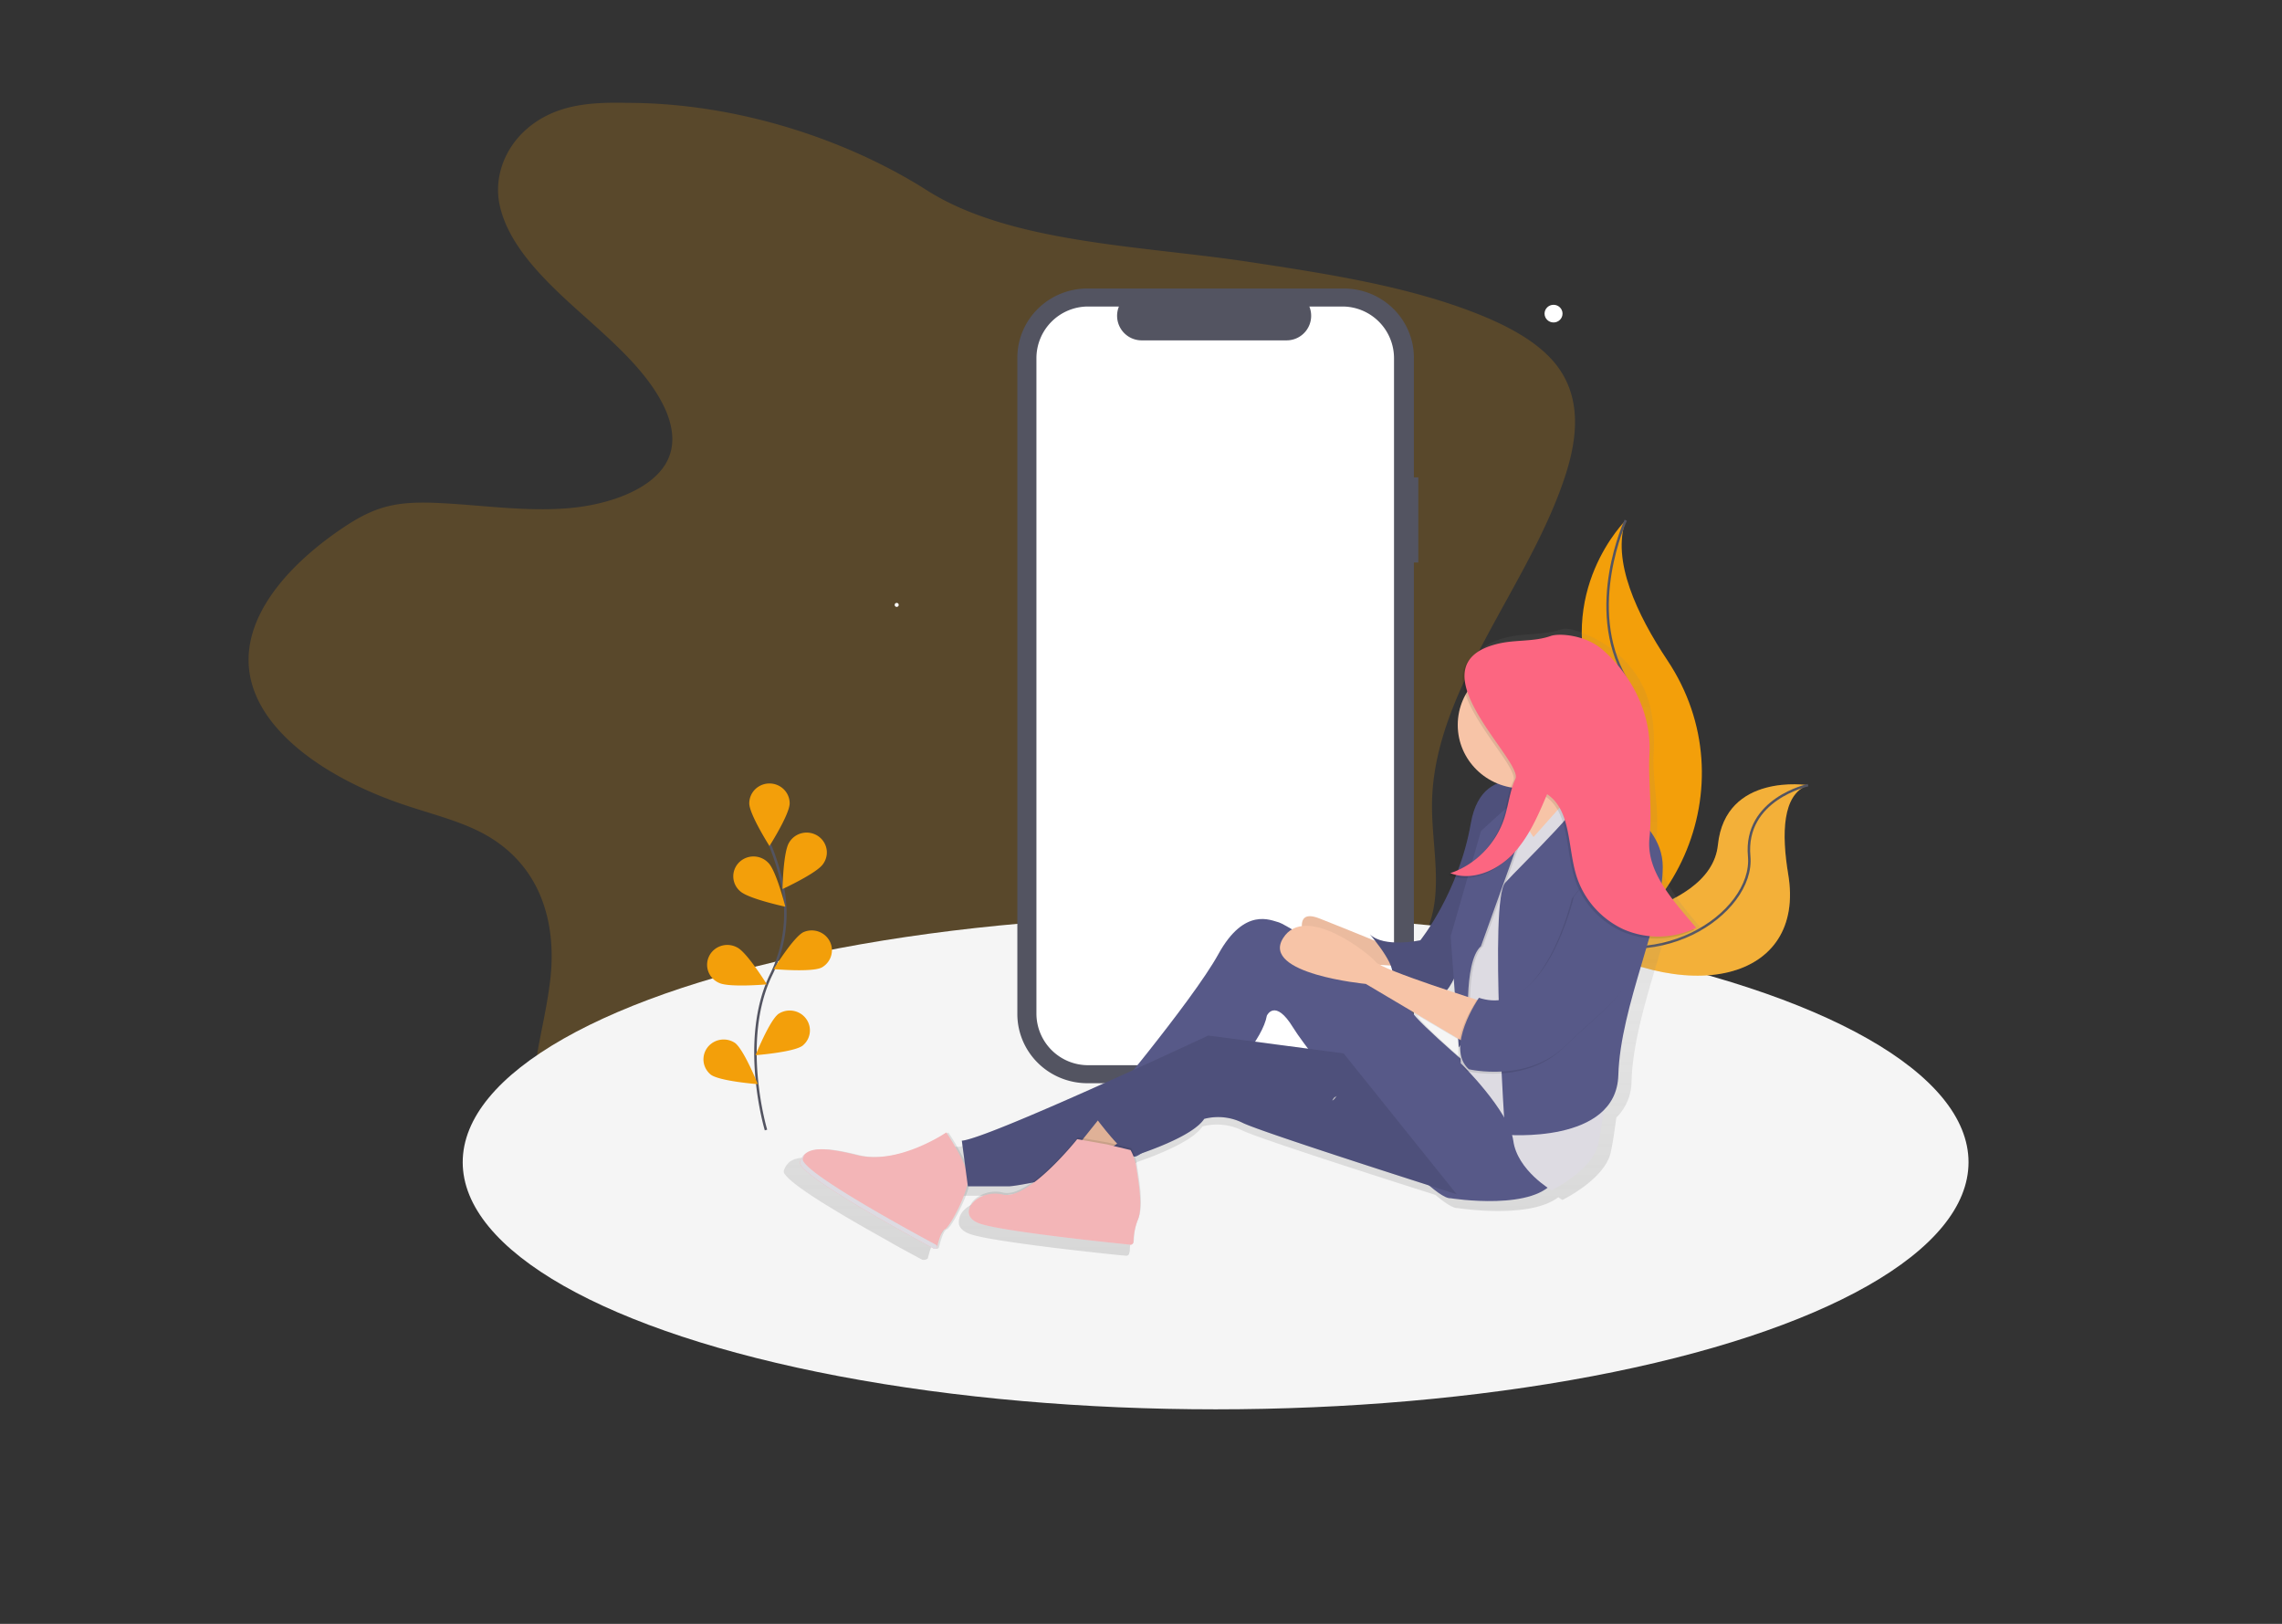 <?xml version="1.0" encoding="UTF-8" standalone="no"?>
<svg
   xmlns:dc="http://purl.org/dc/elements/1.1/"
   xmlns:cc="http://creativecommons.org/ns#"
   xmlns:rdf="http://www.w3.org/1999/02/22-rdf-syntax-ns#"
   xmlns:svg="http://www.w3.org/2000/svg"
   xmlns="http://www.w3.org/2000/svg"
   xmlns:xlink="http://www.w3.org/1999/xlink"
   xmlns:sodipodi="http://sodipodi.sourceforge.net/DTD/sodipodi-0.dtd"
   xmlns:inkscape="http://www.inkscape.org/namespaces/inkscape"
   width="238.853mm"
   height="169.958mm"
   viewBox="0 0 238.853 169.958"
   version="1.1"
   id="svg8"
   inkscape:version="1.0.2 (e86c8708, 2021-01-15)"
   sodipodi:docname="hero-bg.svg"
   inkscape:export-filename="/Users/andreapirrone/bitmap.png"
   inkscape:export-xdpi="96"
   inkscape:export-ydpi="96">
  <rect x="0" y="0" width="238.853" height="169.958" fill="#333333" stroke="none"/>
  <defs
     id="defs2">
    <linearGradient
       id="deacd444-d5db-4c24-9492-02e57292be3c"
       x1="675.05"
       y1="606.02"
       x2="675.05"
       y2="240.27"
       gradientUnits="userSpaceOnUse">
      <stop
         offset="0"
         stop-color="gray"
         stop-opacity="0.25"
         id="stop713" />
      <stop
         offset="0.54"
         stop-color="gray"
         stop-opacity="0.12"
         id="stop715" />
      <stop
         offset="1"
         stop-color="gray"
         stop-opacity="0.1"
         id="stop717" />
    </linearGradient>
    <linearGradient
       id="a1de9c2c-a914-4f57-a703-6b671b828453"
       x1="473.94"
       y1="635.65"
       x2="473.94"
       y2="301.65"
       xlink:href="#deacd444-d5db-4c24-9492-02e57292be3c"
       gradientTransform="translate(-29.591,-209)" />
    <linearGradient
       id="33ead0d0-8f65-4117-bca2-44ecb419ecb0"
       x1="363.44"
       y1="662.65"
       x2="363.44"
       y2="401.65"
       xlink:href="#deacd444-d5db-4c24-9492-02e57292be3c"
       gradientTransform="translate(-29.591,-209)" />
    <linearGradient
       id="9a5964b5-9011-4675-8f60-8033350848c0"
       x1="849.68"
       y1="703.66"
       x2="849.68"
       y2="385.5"
       xlink:href="#deacd444-d5db-4c24-9492-02e57292be3c"
       gradientTransform="matrix(0.752,0,0,0.747,-176.328,-51.336)" />
  </defs>
  <sodipodi:namedview
     id="base"
     pagecolor="#ffffff"
     bordercolor="#666666"
     borderopacity="1.0"
     inkscape:pageopacity="0.0"
     inkscape:pageshadow="2"
     inkscape:zoom="0.76954984"
     inkscape:cx="477.19557"
     inkscape:cy="337.88941"
     inkscape:document-units="mm"
     inkscape:current-layer="g925"
     inkscape:document-rotation="0"
     showgrid="false"
     fit-margin-top="0"
     fit-margin-left="0"
     fit-margin-right="0"
     fit-margin-bottom="0"
     inkscape:window-width="1440"
     inkscape:window-height="900"
     inkscape:window-x="0"
     inkscape:window-y="0"
     inkscape:window-maximized="0" />
  <g
     inkscape:label="Layer 1"
     inkscape:groupmode="layer"
     id="layer1"
     transform="translate(-3.075,-16.325)">
    <g
       id="g925"
       transform="matrix(0.281,0,0,0.278,3.076,16.325)">
      <path
         d="m 233.577,38.726 c -7.505,-0.186 -15.197,0 -22.237,1.878 -19.155,5.117 -28.234,21.86 -25.282,36.327 2.952,14.468 15.095,27.073 27.694,38.594 12.599,11.521 26.251,22.912 33.16,36.684 3.445,6.874 5.056,14.573 1.555,21.439 -5.401,10.582 -21.688,16.492 -37.323,17.722 -15.635,1.231 -31.335,-1.166 -47.026,-1.967 -6.584,-0.332 -13.353,-0.372 -19.555,1.174 -6.807,1.684 -12.478,5.125 -17.693,8.711 -20.347,14.071 -36.634,33.267 -33.998,53.434 2.98,22.855 29.556,40.918 58.666,50.609 9.638,3.238 19.835,5.813 28.318,10.395 22.349,12.088 27.368,34.757 25.142,54.762 -2.226,20.006 -9.806,40.035 -5.587,59.863 4.963,23.066 26.93,43.905 56.561,53.637 26.4,8.671 59.439,8.096 82.877,-4.137 11.426,-5.975 20.067,-14.273 27.582,-22.855 a 212.072,184.381 0 0 0 27.424,-41.29 c 3.269,-6.874 6.341,-14.265 13.968,-19.042 4.656,-2.939 10.69,-4.582 16.659,-5.862 17.991,-3.854 36.941,-4.906 55.099,-8.339 18.158,-3.433 36.429,-9.853 46.299,-21.268 13.968,-16.192 7.45,-36.934 7.515,-55.977 0.112,-43.444 36.419,-82.329 49.819,-124.68 4.377,-13.836 6.006,-29.146 -3.771,-41.493 -6.639,-8.379 -17.842,-14.427 -29.612,-19.099 -25.897,-10.274 -55.332,-14.848 -84.283,-19.301 C 425.311,92.46 376.451,91.659 345.265,71.645 315.337,52.433 274.392,38.726 233.577,38.726 Z"
         fill="#f39f0a"
         opacity="0.2"
         id="path727"
         style="stroke-width:0.868" />
      <ellipse
         cx="452.796"
         cy="437.547"
         rx="280.448"
         ry="93.033"
         fill="#f5f5f5"
         id="ellipse729"
         style="stroke-width:0.671" />
      <path
         d="m 528.298,179.714 h -1.646 v -45.034 a 26.094,26.064 0 0 0 -26.094,-26.064 h -95.521 a 26.094,26.064 0 0 0 -26.095,26.064 v 247.058 a 26.094,26.064 0 0 0 26.094,26.064 h 95.521 a 26.094,26.064 0 0 0 26.095,-26.064 V 211.769 h 1.646 z"
         fill="#3f3d56"
         id="path1594"
         style="fill:#535461;fill-opacity:1;stroke-width:0.426" />
      <path
         d="m 605.567,195.86 c 0,0 -26.959,26.77 -11.738,66.495 15.221,39.725 -26.094,105.786 -26.094,105.786 0,0 0.444,-0.067 1.264,-0.209 55.37,-9.713 82.886,-72.591 52.097,-119.309 -11.444,-17.363 -20.842,-37.715 -15.53,-52.762 z"
         fill="#f39f0a"
         id="path731"
         style="stroke-width:0.75" />
      <path
         d="m 605.567,195.86 c 0,0 -15.221,32.814 0,59.584 15.221,26.77 2.611,101.901 -37.831,112.697"
         fill="none"
         stroke="#535461"
         stroke-miterlimit="10"
         stroke-width="0.924"
         id="path733" />
      <path
         d="m 673.457,295.6 c 0,0 -30.766,-4.864 -33.565,22.511 -2.799,27.375 -59.155,31.17 -59.155,31.17 l 1.053,0.695 c 46.529,30.326 91.042,19.321 84.27,-20.92 -2.46,-15.002 -2.257,-30.042 7.396,-33.457 z"
         fill="#f39f0a"
         id="path735"
         style="stroke-width:0.75" />
      <path
         d="m 673.457,295.6 c 0,0 -30.766,-4.864 -33.565,22.511 -2.799,27.375 -59.155,31.17 -59.155,31.17 l 1.053,0.695 c 46.529,30.326 91.042,19.321 84.27,-20.92 -2.46,-15.002 -2.257,-30.042 7.396,-33.457 z"
         fill="#f5f5f5"
         opacity="0.2"
         id="path737"
         style="stroke-width:0.75" />
      <path
         d="m 673.457,295.6 c 0,0 -23.881,5.23 -21.918,26.762 1.964,21.532 -35.461,47.406 -70.802,26.897"
         fill="none"
         stroke="#535461"
         stroke-miterlimit="10"
         stroke-width="0.924"
         id="path739" />
      <ellipse
         cx="578.668"
         cy="118.073"
         fill="#ffffff"
         id="circle747"
         rx="3.348"
         ry="3.325"
         style="stroke-width:0.75" />
      <ellipse
         cx="334.005"
         cy="227.73"
         fill="#ffffff"
         id="circle767"
         rx="0.752"
         ry="0.747"
         style="stroke-width:0.75" />
      <path
         d="m 285.316,425.421 c 0,0 -9.977,-33.621 1.874,-58.381 a 53.489,53.114 0 0 0 4.349,-33.33 89.966,89.335 0 0 0 -4.748,-15.637"
         fill="none"
         stroke="#535461"
         stroke-miterlimit="10"
         stroke-width="0.924"
         id="path773" />
      <path
         d="m 294.134,302.428 c 0,4.124 -7.524,16.071 -7.524,16.071 0,0 -7.524,-11.954 -7.524,-16.071 a 7.524,7.471 0 0 1 15.048,0 z"
         fill="#f39f0a"
         id="path775"
         style="stroke-width:0.75" />
      <path
         d="m 306.586,325.26 c -2.257,3.459 -15.109,9.436 -15.109,9.436 0,0 0.233,-14.091 2.49,-17.55 a 7.524,7.471 0 1 1 12.618,8.114 z"
         fill="#f39f0a"
         id="path777"
         style="stroke-width:0.75" />
      <path
         d="m 306.015,364.268 c -3.709,1.853 -17.84,0.575 -17.84,0.575 0,0 7.366,-12.044 11.068,-13.897 a 7.524,7.471 0 0 1 6.772,13.329 z"
         fill="#f39f0a"
         id="path779"
         style="stroke-width:0.75" />
      <path
         d="m 298.912,393.698 c -3.341,2.451 -17.486,3.556 -17.486,3.556 0,0 5.207,-13.105 8.547,-15.555 a 7.524,7.471 0 0 1 8.939,11.999 z"
         fill="#f39f0a"
         id="path781"
         style="stroke-width:0.75" />
      <path
         d="m 275.67,335.496 c 3.01,2.869 16.847,5.85 16.847,5.85 0,0 -3.393,-13.68 -6.373,-16.549 a 7.524,7.471 0 1 0 -10.474,10.706 z"
         fill="#f39f0a"
         id="path783"
         style="stroke-width:0.75" />
      <path
         d="m 267.799,370.014 c 3.709,1.853 17.84,0.575 17.84,0.575 0,0 -7.366,-12.044 -11.068,-13.897 a 7.524,7.471 0 1 0 -6.772,13.329 z"
         fill="#f39f0a"
         id="path785"
         style="stroke-width:0.75" />
      <path
         d="m 264.79,404.606 c 3.341,2.451 17.486,3.556 17.486,3.556 0,0 -5.207,-13.105 -8.547,-15.555 a 7.524,7.471 0 0 0 -8.939,11.999 z"
         fill="#f39f0a"
         id="path787"
         style="stroke-width:0.75" />
      <path
         d="m 634.024,349.949 c -8.329,-10.034 -18.419,-21.562 -17.005,-34.913 1.144,-10.811 -1.595,-20.808 -1.053,-31.656 0.752,-15.413 -2.363,-27.48 -13.543,-37.357 -6.531,-5.775 -17.449,-10.31 -20.699,-9.152 -6.441,2.286 -13.468,1.412 -20.097,2.989 -5.034,1.166 -8.382,2.989 -10.459,5.23 -4.176,3.736 -4.244,8.966 -2.34,14.532 a 24.717,24.543 0 0 0 12.212,34.428 c -4.642,1.928 -8.653,6.366 -10.218,15.376 a 105.85,105.106 0 0 1 -4.913,18.163 29.728,29.519 0 0 1 -3.01,1.203 c 0.226,0.09 0.459,0.149 0.685,0.232 -0.489,0.187 -0.971,0.374 -1.505,0.538 a 15.959,15.847 0 0 0 2.746,0.792 c -6.019,15.1 -13.543,24.454 -13.543,24.454 0,0 -14.033,3.078 -19.488,-2.309 0,0 0.888,1.031 2.092,2.578 -5.335,-2.197 -14.093,-5.783 -21.579,-8.734 -5.432,-2.144 -6.824,0 -6.772,2.989 a 10.022,9.952 0 0 0 -3.762,1.255 36.62,36.363 0 0 0 -5.034,-2.69 c -3.115,-0.747 -13.25,-6.156 -23.385,12.305 -5.899,10.736 -21.023,30.334 -32.647,44.828 -22.61,10.325 -52.045,23.4 -62.985,26.688 h -7.013 c -0.918,-1.494 -1.557,-2.436 -1.557,-2.436 l -0.542,0.359 -0.233,-0.359 c 0,0 -13.769,9.466 -27.749,9.541 a 26.335,26.15 0 0 1 -5.899,-0.747 c -6.426,-1.606 -10.955,-2.324 -14.191,-2.241 -3.83,-0.067 -6.019,0.837 -7.344,2.54 v 0 a 6.727,6.679 0 0 0 -0.489,0.702 v 0 a 8.314,8.256 0 0 0 -0.406,0.747 v 0 c -0.12,0.269 -0.241,0.553 -0.346,0.844 a 1.746,1.733 0 0 0 0.436,1.457 7.84,7.785 0 0 0 0.609,0.747 l 0.391,0.418 c 1.761,1.808 4.966,4.206 8.954,6.881 1.151,0.747 2.37,1.569 3.642,2.383 l 2.415,1.494 2.159,1.337 0.865,0.53 0.963,0.583 1.723,1.039 1.023,0.613 1.934,1.143 1.565,0.919 c 4.093,2.398 8.171,4.722 11.851,6.784 l 2.573,1.524 0.248,0.134 1.655,0.919 2.859,1.576 1.964,1.076 0.918,0.501 0.986,0.538 0.196,0.105 1.716,0.926 a 2.483,2.466 0 0 0 2.001,-0.538 c 0.497,-2.092 1.708,-6.575 3.01,-6.918 1.302,-0.344 6.937,-10.124 8.525,-16.669 h 15.214 a 67.063,66.592 0 0 0 8.909,-1.36 c -3.928,2.779 -7.818,4.528 -10.842,3.78 -6.396,-1.576 -12.452,2.294 -13.062,6.112 0,0.082 -0.053,0.157 -0.075,0.239 -0.023,0.082 -0.038,0.157 -0.053,0.232 -0.015,0.075 -0.045,0.187 -0.06,0.284 -0.015,0.097 0,0.157 0,0.239 0,0.082 0,0.187 0,0.284 0,0.097 0,0.157 0,0.232 0,0.075 0,0.194 0,0.291 0,0.097 0,0.149 0,0.224 0,0.075 0.045,0.202 0.075,0.306 0.03,0.105 0,0.134 0.053,0.194 a 3.762,3.736 0 0 0 0.166,0.396 l 0.038,0.097 a 4.048,4.02 0 0 0 0.286,0.471 l 0.12,0.157 c 0.075,0.105 0.158,0.209 0.248,0.306 l 0.173,0.172 c 0.09,0.09 0.188,0.179 0.286,0.269 l 0.211,0.172 0.339,0.247 0.248,0.164 0.406,0.239 0.271,0.142 0.512,0.239 0.256,0.112 c 0.271,0.112 0.557,0.217 0.865,0.314 0.489,0.157 1.068,0.321 1.723,0.486 l 0.655,0.157 0.956,0.217 0.504,0.112 q 0.978,0.209 2.077,0.418 l 1.016,0.187 0.828,0.149 1.904,0.329 c 1.189,0.202 2.43,0.403 3.762,0.598 l 3.281,0.493 4.274,0.605 0.948,0.127 1.505,0.209 2.205,0.291 1.505,0.194 v 0 l 3.905,0.493 1.219,0.149 2.46,0.299 c 3.235,0.389 6.365,0.747 9.247,1.068 l 3.333,0.374 1.685,0.187 0.752,0.075 2.016,0.217 1.121,0.12 1.384,0.142 1.949,0.202 h 0.211 l 1.249,0.127 v 0 a 1.136,1.128 0 0 0 1.257,-1.098 v 0 0 c 0,-0.037 0,-0.082 0,-0.127 a 1.099,1.091 0 0 0 0.181,-0.583 25.582,25.402 0 0 1 0.7,-5.469 c 0.083,-0.306 0.181,-0.62 0.286,-0.934 l 0.12,-0.359 c 0.135,-0.381 0.271,-0.747 0.429,-1.158 a 8.367,8.308 0 0 0 0.293,-0.852 c 0,-0.09 0.053,-0.179 0.083,-0.276 0.03,-0.097 0.075,-0.306 0.105,-0.463 1.565,-5.312 -0.324,-15.219 -0.865,-19.112 a 20.895,20.748 0 0 0 -0.858,-3.661 1.505,1.494 0 0 0 0.293,0 8.871,8.809 0 0 0 2.257,-1.218 c 11.497,-4.072 21.188,-8.726 24.25,-13.389 a 21,20.852 0 0 1 14.808,1.539 c 5.952,2.936 50.976,17.528 71.938,24.267 3.762,3.22 6.712,5.103 8.344,4.961 0,0 26.688,4.289 37.418,-4.079 0.956,0.657 1.557,1.009 1.557,1.009 0,0 15.59,-7.688 17.93,-17.692 0.752,-3.243 1.437,-8.024 2.137,-13.314 a 19.495,19.358 0 0 0 5.658,-13.605 c 0.489,-16.796 7.043,-35.982 11.903,-53.046 5.899,0.463 8.179,-0.643 13.589,-3.295 l -0.241,-0.306 c 0.384,-0.224 0.722,-0.374 1.061,-0.538 z m -89.379,25.156 -3.01,-0.994 a 24.83,24.655 0 0 0 2.596,-4.289 z m -16.771,7.068 18.058,10.759 0.158,2.189 a 15.801,15.69 0 0 0 0.15,5.006 c -7.961,-7.023 -17.275,-15.548 -18.374,-17.961 z m -7.374,-15.69 c -1.971,-0.807 -3.604,-1.539 -4.725,-2.144 1.505,0.105 2.934,0.194 4.183,0.262 a 9.36,9.294 0 0 1 0.542,1.883 z M 472.134,384.018 c 0,0 3.115,-6.918 10.135,4.617 1.091,1.793 3.1,4.647 5.756,8.181 l -20.436,-2.712 c 2.408,-3.706 4.025,-7.15 4.545,-10.079 z"
         fill="url(#9a5964b5-9011-4675-8f60-8033350848c0)"
         id="path789"
         style="fill:url(#9a5964b5-9011-4675-8f60-8033350848c0);stroke-width:0.75" />
      <path
         d="m 500.013,115.397 h -12.306 a 9.138,9.248 0 0 1 -8.46,12.74 h -54.01 a 9.138,9.248 0 0 1 -8.46,-12.74 h -11.494 a 19.233,19.464 0 0 0 -19.233,19.464 v 246.695 a 19.233,19.464 0 0 0 19.233,19.464 H 500.013 a 19.233,19.464 0 0 0 19.233,-19.464 v 0 -246.695 A 19.233,19.464 0 0 0 500.013,115.397 Z"
         fill="#ffffff"
         id="path1596"
         style="stroke-width:0.423" />
      <path
         d="m 517.023,356.225 c 0,0 -14.296,-5.977 -25.582,-10.46 -11.286,-4.483 -4.514,10.46 -4.514,10.46 0,0 18.81,5.23 18.81,5.977 0,0.747 15.801,1.494 15.801,1.494 z"
         fill="#f7c4a7"
         id="path791"
         style="stroke-width:0.75" />
      <path
         d="m 517.023,356.225 c 0,0 -14.296,-5.977 -25.582,-10.46 -11.286,-4.483 -4.514,10.46 -4.514,10.46 0,0 18.81,5.23 18.81,5.977 0,0.747 15.801,1.494 15.801,1.494 z"
         opacity="0.05"
         id="path793"
         style="stroke-width:0.75" />
      <path
         d="m 577.969,297.201 c 0,0 -25.582,-13.448 -30.097,12.701 -4.514,26.15 -18.81,44.081 -18.81,44.081 0,0 -13.543,2.989 -18.81,-2.241 0,0 12.791,14.943 6.772,16.437 0,0 13.543,9.713 19.563,6.724 6.019,-2.989 10.534,-23.161 12.791,-28.391 2.257,-5.23 10.534,-50.805 28.592,-49.311 z"
         fill="#575988"
         id="path795"
         style="stroke-width:0.75" />
      <path
         d="m 577.969,297.201 c 0,0 -25.582,-13.448 -30.097,12.701 -4.514,26.15 -18.81,44.081 -18.81,44.081 0,0 -13.543,2.989 -18.81,-2.241 0,0 12.791,14.943 6.772,16.437 0,0 13.543,9.713 19.563,6.724 6.019,-2.989 10.534,-23.161 12.791,-28.391 2.257,-5.23 10.534,-50.805 28.592,-49.311 z"
         opacity="0.1"
         id="path797"
         style="stroke-width:0.75" />
      <path
         d="m 563.673,288.236 c 0,0 15.801,17.931 16.553,32.874 0.752,14.943 18.058,-15.69 19.563,-16.437 1.505,-0.747 -15.048,-26.15 -16.553,-34.368 -1.505,-8.218 -19.563,17.931 -19.563,17.931 z"
         fill="#f7c4a7"
         id="path799"
         style="stroke-width:0.75" />
      <polygon
         points="909,358 926,342 924,326 916,320.75 902.75,332.75 "
         fill="#f7c4a7"
         id="polygon801"
         transform="matrix(0.752,0,0,0.747,-114.63,56.251)" />
      <polygon
         points="639.5,498.5 616.5,498.5 625.5,520.5 647.5,514.5 "
         fill="#f7c4a7"
         id="polygon803"
         transform="matrix(0.752,0,0,0.747,29.834,7.688)" />
      <path
         d="m 353.237,426.328 c 0,0 -17.923,12.395 -33.234,8.54 -15.312,-3.855 -19.473,-2.413 -21.256,2.563 -1.648,4.58 42.767,28.802 49.848,32.627 a 0.813,0.807 0 0 0 1.181,-0.523 c 0.482,-2.032 1.648,-6.388 2.897,-6.724 1.625,-0.433 9.029,-14.196 8.623,-19.605 -0.406,-5.409 -8.058,-16.878 -8.058,-16.878 z"
         opacity="0.1"
         id="path805"
         style="stroke-width:0.75" />
      <path
         d="m 352.485,426.328 c 0,0 -17.923,12.395 -33.234,8.54 -15.312,-3.855 -19.473,-2.413 -21.256,2.563 -1.648,4.58 42.767,28.802 49.848,32.627 a 0.813,0.807 0 0 0 1.181,-0.523 c 0.482,-2.032 1.648,-6.388 2.897,-6.724 1.625,-0.433 9.029,-14.196 8.623,-19.605 -0.406,-5.409 -8.058,-16.878 -8.058,-16.878 z"
         fill="#f3b5b7"
         id="path807"
         style="stroke-width:0.75" />
      <path
         d="m 500.47,396.57 -50.412,-6.724 c 0,0 -82.013,38.851 -91.795,39.598 l 2.257,17.184 h 15.048 c 6.019,0 64.708,-12.701 72.984,-25.402 a 20.15,20.008 0 0 1 14.296,1.494 c 7.524,3.736 79.756,26.897 79.756,26.897 z"
         fill="#575988"
         id="path809"
         style="stroke-width:0.75" />
      <polygon
         points="714.5,494.5 698.5,486.5 687.5,500.5 698.5,506.5 "
         fill="#f7c4a7"
         id="polygon813"
         transform="matrix(0.752,0,0,0.747,-114.63,56.251)" />
      <path
         d="m 554.644,407.777 c 0,0 -27.087,-23.027 -28.96,-27.203 -1.874,-4.176 -46.281,-32.567 -49.291,-33.315 -3.01,-0.747 -12.791,-5.977 -22.572,11.954 -9.781,17.931 -45.897,61.265 -45.897,61.265 0,0 11.286,15.69 15.048,14.943 3.762,-0.747 45.897,-35.862 48.907,-53.046 0,0 3.01,-6.724 9.781,4.483 6.772,11.207 50.412,65 58.688,64.253 0,0 32.354,5.23 39.126,-7.471 6.772,-12.701 -24.83,-35.862 -24.83,-35.862 z"
         fill="#575988"
         id="path815"
         style="stroke-width:0.75" />
      <path
         d="m 570.068,298.322 c 0,0 -9.405,4.109 -10.158,21.293 -0.752,17.184 -17.306,46.322 -17.306,46.322 l 1.505,34.368 c 0,0 18.058,17.931 19.563,29.138 1.505,11.207 14.296,18.678 14.296,18.678 0,0 15.048,-7.471 17.306,-17.184 2.257,-9.713 3.762,-33.621 7.524,-42.587 3.762,-8.966 1.505,-65 1.505,-65 l -11.286,-19.425 -6.019,-6.724 -15.801,17.931 c 0,0 -8.653,-11.581 -1.129,-16.81 z"
         fill="#dddbe2"
         id="path817"
         style="stroke-width:0.75" />
      <path
         d="m 547.872,389.099 c 0,0 -2.257,-26.897 4.514,-32.874 l 13.543,-38.104 c 0,0 4.891,-18.305 4.138,-19.799 -0.752,-1.494 -17.682,14.569 -17.682,14.569 l -11.286,39.598 3.01,41.839 z"
         opacity="0.1"
         id="path819"
         style="stroke-width:0.75" />
      <path
         d="m 547.12,389.099 c 0,0 -2.257,-26.897 4.514,-32.874 l 13.543,-38.104 c 0,0 5.267,-18.678 4.514,-20.173 -0.752,-1.494 -18.058,14.943 -18.058,14.943 l -11.286,39.598 3.01,41.839 z"
         fill="#575988"
         id="path821"
         style="stroke-width:0.75" />
      <path
         d="m 552.386,377.144 c 0,0 -37.621,-11.954 -39.878,-14.943 -2.257,-2.989 -26.335,-22.414 -34.611,-8.966 -8.277,13.448 30.849,17.184 30.849,17.184 l 39.878,23.908 z"
         fill="#f7c4a7"
         id="path823"
         style="stroke-width:0.75" />
      <path
         d="m 412.565,430.123 -11.136,-1.987 c 0,0 -18.239,23.198 -27.742,20.845 -9.503,-2.353 -18.246,7.8 -8.209,11.058 9.067,2.944 48.222,7.06 55.679,7.822 a 1.099,1.091 0 0 0 1.211,-1.061 23.957,23.789 0 0 1 1.731,-8.42 c 2.009,-4.894 0,-15.406 -0.557,-19.425 a 19.435,19.298 0 0 0 -2.19,-6.724 z"
         opacity="0.1"
         id="path825"
         style="stroke-width:0.75" />
      <ellipse
         cx="569.318"
         cy="272.92"
         opacity="0.1"
         id="circle829"
         rx="24.077"
         ry="23.908"
         style="stroke-width:0.75" />
      <ellipse
         cx="567.06"
         cy="272.92"
         fill="#f7c4a7"
         id="circle831"
         rx="24.077"
         ry="23.908"
         style="stroke-width:0.75" />
      <path
         d="m 590.76,296.454 c 0,0 28.592,9.713 28.592,29.885 0,20.173 -15.801,52.299 -16.553,78.449 -0.752,26.15 -42.135,22.414 -42.135,22.414 0,0 -6.019,-88.162 0,-94.886 6.019,-6.724 33.106,-32.874 30.097,-35.862 z"
         fill="#575988"
         id="path833"
         style="stroke-width:0.75" />
      <path
         d="m 585.493,338.294 c 0,0 -10.534,46.322 -35.364,38.104 0,0 -12.791,18.678 -3.762,26.897 0,0 21.82,5.23 36.116,-8.966 14.296,-14.195 24.83,-19.425 27.087,-36.609 2.257,-17.184 3.762,-41.092 -3.762,-38.851 -7.524,2.241 -20.315,19.425 -20.315,19.425 z"
         opacity="0.1"
         id="path835"
         style="stroke-width:0.75" />
      <path
         d="m 586.245,337.546 c 0,0 -10.534,46.322 -35.364,38.104 0,0 -12.791,18.678 -3.762,26.897 0,0 21.82,5.23 36.116,-8.966 14.296,-14.195 24.83,-19.425 27.087,-36.609 2.257,-17.184 3.762,-41.092 -3.762,-38.851 -7.524,2.241 -20.315,19.425 -20.315,19.425 z"
         fill="#575988"
         id="path837"
         style="stroke-width:0.75" />
      <path
         d="m 424.506,456.714 c 0,0.067 -0.045,0.149 -0.068,0.209 a 22.031,21.876 0 0 0 -1.181,3.952 c 0.181,-0.583 0.391,-1.18 0.632,-1.778 a 10.925,10.848 0 0 0 0.617,-2.383 z"
         fill="#dddbe2"
         id="path839"
         style="stroke-width:0.75" />
      <path
         d="m 365.855,458.589 c -3.1,-1.009 -4.402,-2.667 -4.454,-4.416 -1.279,2.436 -0.474,5.17 3.905,6.59 9.067,2.944 48.23,7.06 55.679,7.822 a 1.099,1.091 0 0 0 1.211,-1.068 v 0 a 1.106,1.098 0 0 0 -0.986,-1.113 c -8.171,-0.867 -46.409,-4.916 -55.355,-7.815 z"
         fill="#dddbe2"
         id="path841"
         style="stroke-width:0.75" />
      <path
         d="m 299.033,436.115 a 9.27,9.205 0 0 1 0.752,-1.584 7.336,7.285 0 0 0 -1.768,2.899 c -1.648,4.58 42.767,28.802 49.848,32.627 a 0.813,0.807 0 0 0 1.181,-0.53 v 0 a 0.813,0.807 0 0 0 -0.399,-0.897 c -7.825,-4.251 -51.239,-27.988 -49.614,-32.515 z"
         fill="#dddbe2"
         id="path843"
         style="stroke-width:0.75" />
      <path
         d="m 497.415,412.939 c -0.399,0.105 -0.79,0.635 -1.159,1.36 l 0.12,-0.045 c 0.331,-0.09 0.895,-0.747 1.58,-1.718 a 1.46,1.449 0 0 1 -0.542,0.403 z"
         fill="#dddbe2"
         id="path845"
         style="stroke-width:0.75" />
      <path
         d="m 563.718,293.966 c -2.122,4.647 -2.566,9.885 -4.123,14.756 -3.092,9.66 -10.85,17.655 -20.142,20.74 7.818,3.093 17.042,-0.687 23.084,-6.963 6.042,-6.276 9.586,-14.629 12.979,-22.758 8.773,5.858 7.705,19.321 10.654,29.803 a 33.287,33.053 0 0 0 17.719,21.032 31.729,31.507 0 0 0 27.14,-0.545 c -8.043,-9.713 -19.495,-23.109 -18.133,-36.079 1.106,-10.505 -6.486,-18.529 -5.967,-29.071 0.752,-14.943 -5.011,-22.534 -15.801,-32.127 -6.305,-5.611 3.619,-13.523 -4.514,-11.207 -3.198,0.911 -6.569,-2.488 -9.706,-1.367 -6.215,2.241 -13.002,1.375 -19.397,2.869 -33.242,7.755 9.307,44.133 6.207,50.917 z"
         opacity="0.1"
         id="path847"
         style="stroke-width:0.75" />
      <path
         d="m 564.47,293.219 c -2.122,4.647 -2.566,9.885 -4.123,14.756 -3.092,9.66 -10.85,17.655 -20.142,20.74 7.818,3.093 17.042,-0.687 23.084,-6.963 6.042,-6.276 9.586,-14.629 12.979,-22.758 8.773,5.858 7.705,19.321 10.654,29.803 a 33.287,33.053 0 0 0 17.719,21.032 31.729,31.507 0 0 0 27.14,-0.545 c -8.043,-9.713 -18.743,-20.867 -17.381,-33.838 1.106,-10.505 -0.542,-21.301 0,-31.835 0.752,-14.943 -6.629,-29.377 -17.426,-38.97 -6.305,-5.611 -16.154,-6.328 -19.299,-5.23 -6.215,2.241 -13.002,1.375 -19.397,2.869 -33.257,7.778 9.292,44.155 6.192,50.939 z"
         fill="#fc6681"
         id="path849"
         style="stroke-width:0.75" />
      <path
         d="m 500.47,396.57 -50.412,-6.724 c 0,0 -82.013,38.851 -91.795,39.598 l 2.257,17.184 h 15.048 c 6.019,0 64.708,-12.701 72.984,-25.402 a 20.15,20.008 0 0 1 14.296,1.494 c 7.524,3.736 79.756,26.897 79.756,26.897 z"
         opacity="0.1"
         id="path811"
         style="stroke-width:0.75" />
      <path
         d="m 412.377,430.848 -11.136,-1.987 c 0,0 -18.239,23.198 -27.727,20.852 -9.488,-2.346 -18.246,7.8 -8.209,11.058 9.067,2.944 48.222,7.06 55.679,7.822 a 1.099,1.091 0 0 0 1.211,-1.061 23.957,23.789 0 0 1 1.663,-8.413 c 2.009,-4.894 0,-15.406 -0.557,-19.425 a 19.435,19.298 0 0 0 -2.19,-6.724 z"
         fill="#f3b5b7"
         id="path827"
         style="stroke-width:0.75" />
    </g>
  </g>
</svg>
